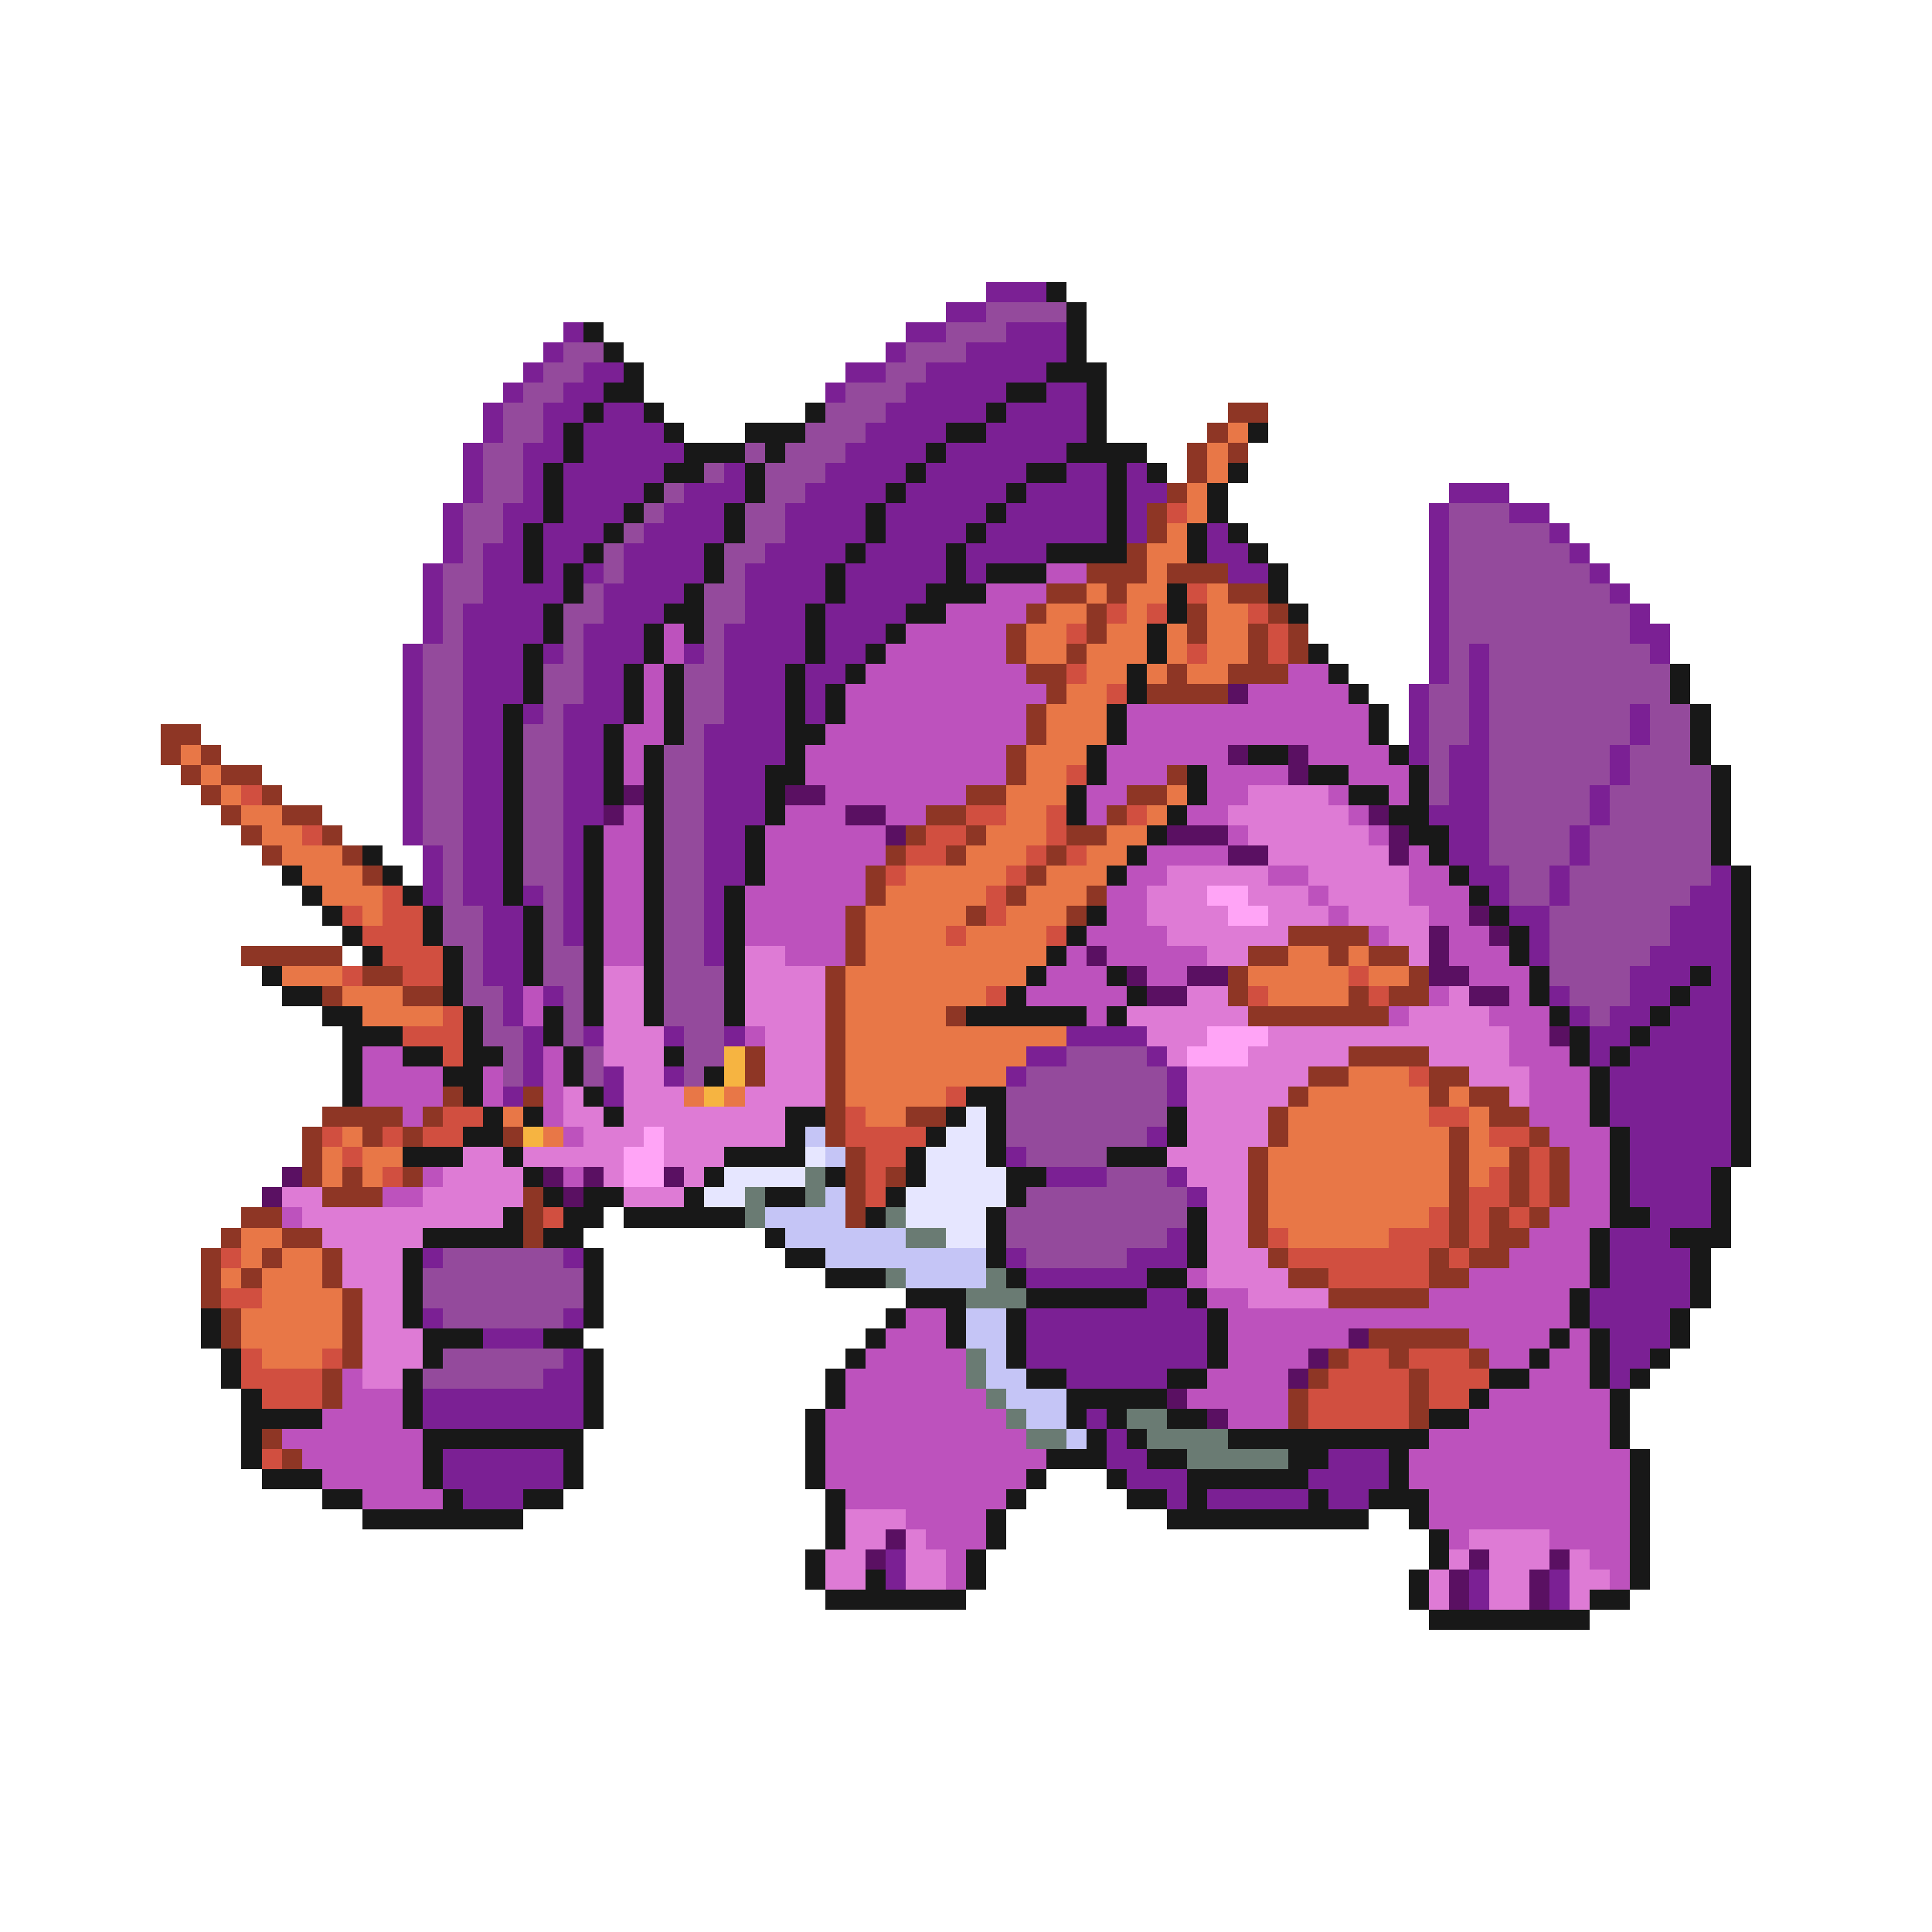 <svg xmlns="http://www.w3.org/2000/svg" viewBox="0 -0.5 96 96" shape-rendering="crispEdges">
<path stroke="#7b2094" d="M49 14h3M47 15h2M28 16h1M45 16h2M50 16h3M27 17h1M44 17h1M48 17h5M26 18h1M29 18h2M42 18h2M46 18h6M25 19h1M28 19h2M41 19h1M45 19h5M52 19h2M24 20h1M27 20h2M30 20h2M44 20h5M50 20h4M24 21h1M27 21h1M29 21h4M43 21h4M49 21h5M23 22h1M26 22h2M29 22h5M42 22h4M47 22h6M23 23h1M26 23h1M28 23h5M36 23h1M41 23h4M46 23h5M53 23h2M56 23h1M23 24h1M26 24h1M28 24h4M34 24h3M40 24h4M45 24h5M51 24h4M56 24h2M72 24h3M22 25h1M25 25h2M28 25h3M33 25h3M39 25h4M44 25h5M50 25h5M56 25h1M71 25h1M75 25h2M22 26h1M25 26h1M27 26h3M32 26h4M39 26h4M44 26h4M49 26h6M56 26h1M60 26h1M71 26h1M77 26h1M22 27h1M24 27h2M27 27h2M31 27h4M38 27h4M43 27h4M48 27h4M60 27h2M71 27h1M78 27h1M21 28h1M24 28h2M27 28h1M29 28h1M31 28h4M37 28h4M42 28h5M48 28h1M61 28h2M71 28h1M79 28h1M21 29h1M24 29h4M30 29h4M37 29h4M42 29h4M71 29h1M80 29h1M21 30h1M23 30h4M30 30h3M37 30h3M41 30h4M71 30h1M81 30h1M21 31h1M23 31h4M29 31h3M36 31h4M41 31h3M71 31h1M81 31h2M20 32h1M23 32h3M27 32h1M29 32h3M34 32h1M36 32h4M41 32h2M71 32h1M73 32h1M82 32h1M20 33h1M23 33h3M29 33h2M36 33h3M40 33h2M71 33h1M73 33h1M20 34h1M23 34h3M29 34h2M36 34h3M40 34h1M70 34h1M73 34h1M20 35h1M23 35h2M26 35h1M28 35h3M36 35h3M40 35h1M70 35h1M73 35h1M81 35h1M20 36h1M23 36h2M28 36h2M35 36h4M70 36h1M73 36h1M81 36h1M20 37h1M23 37h2M28 37h2M35 37h4M70 37h1M72 37h2M80 37h1M20 38h1M23 38h2M28 38h2M35 38h3M72 38h2M80 38h1M20 39h1M23 39h2M28 39h2M35 39h3M72 39h2M79 39h1M20 40h1M23 40h2M28 40h2M35 40h3M71 40h3M79 40h1M20 41h1M23 41h2M28 41h1M35 41h2M72 41h2M78 41h1M21 42h1M23 42h2M28 42h1M35 42h2M72 42h2M78 42h1M21 43h1M23 43h2M28 43h1M35 43h2M73 43h2M77 43h1M85 43h1M21 44h1M23 44h2M26 44h1M28 44h1M35 44h1M74 44h1M77 44h1M84 44h2M24 45h2M28 45h1M35 45h1M75 45h2M83 45h3M24 46h2M28 46h1M35 46h1M76 46h1M83 46h3M24 47h2M35 47h1M76 47h1M82 47h4M24 48h2M81 48h3M85 48h1M25 49h1M27 49h1M77 49h1M81 49h2M84 49h2M25 50h1M78 50h1M80 50h2M83 50h3M26 51h1M29 51h1M33 51h1M36 51h1M53 51h4M79 51h2M82 51h4M26 52h1M51 52h2M57 52h1M79 52h1M81 52h5M26 53h1M30 53h1M33 53h1M50 53h1M58 53h1M80 53h6M25 54h1M30 54h1M58 54h1M80 54h6M80 55h6M57 56h1M81 56h5M50 57h1M81 57h5M52 58h3M58 58h1M81 58h4M59 59h1M81 59h4M82 60h3M58 61h1M80 61h3M21 62h1M28 62h1M50 62h1M56 62h3M80 62h4M51 63h6M80 63h4M57 64h2M79 64h5M21 65h1M28 65h1M51 65h9M79 65h4M24 66h3M51 66h9M80 66h3M28 67h1M51 67h9M80 67h2M27 68h2M53 68h5M80 68h1M21 69h8M21 70h8M54 70h1M55 71h1M22 72h6M55 72h2M66 72h3M22 73h6M56 73h3M65 73h4M23 74h3M58 74h1M60 74h5M66 74h2M44 77h1M44 78h1M73 78h1M77 78h1M73 79h1M77 79h1" />
<path stroke="#181818" d="M52 14h1M53 15h1M29 16h1M53 16h1M30 17h1M53 17h1M31 18h1M52 18h3M30 19h2M50 19h2M54 19h1M29 20h1M32 20h1M40 20h1M49 20h1M54 20h1M28 21h1M33 21h1M37 21h3M47 21h2M54 21h1M62 21h1M28 22h1M34 22h3M38 22h1M46 22h1M53 22h4M27 23h1M33 23h2M37 23h1M45 23h1M51 23h2M55 23h1M57 23h1M61 23h1M27 24h1M32 24h1M37 24h1M44 24h1M50 24h1M55 24h1M60 24h1M27 25h1M31 25h1M36 25h1M43 25h1M49 25h1M55 25h1M60 25h1M26 26h1M30 26h1M36 26h1M43 26h1M48 26h1M55 26h1M59 26h1M61 26h1M26 27h1M29 27h1M35 27h1M42 27h1M47 27h1M52 27h4M59 27h1M62 27h1M26 28h1M28 28h1M35 28h1M41 28h1M47 28h1M49 28h3M63 28h1M28 29h1M34 29h1M41 29h1M46 29h3M58 29h1M63 29h1M27 30h1M33 30h2M40 30h1M45 30h2M58 30h1M64 30h1M27 31h1M32 31h1M34 31h1M40 31h1M44 31h1M57 31h1M26 32h1M32 32h1M40 32h1M43 32h1M57 32h1M65 32h1M26 33h1M31 33h1M33 33h1M39 33h1M42 33h1M56 33h1M66 33h1M83 33h1M26 34h1M31 34h1M33 34h1M39 34h1M41 34h1M56 34h1M67 34h1M83 34h1M25 35h1M31 35h1M33 35h1M39 35h1M41 35h1M55 35h1M68 35h1M84 35h1M25 36h1M30 36h1M33 36h1M39 36h2M55 36h1M68 36h1M84 36h1M25 37h1M30 37h1M32 37h1M39 37h1M54 37h1M62 37h2M69 37h1M84 37h1M25 38h1M30 38h1M32 38h1M38 38h2M54 38h1M59 38h1M65 38h2M70 38h1M85 38h1M25 39h1M30 39h1M32 39h1M38 39h1M53 39h1M59 39h1M67 39h2M70 39h1M85 39h1M25 40h1M32 40h1M38 40h1M53 40h1M58 40h1M69 40h2M85 40h1M25 41h1M29 41h1M32 41h1M37 41h1M57 41h1M70 41h2M85 41h1M18 42h1M25 42h1M29 42h1M32 42h1M37 42h1M56 42h1M71 42h1M85 42h1M14 43h1M19 43h1M25 43h1M29 43h1M32 43h1M37 43h1M55 43h1M72 43h1M86 43h1M15 44h1M20 44h1M25 44h1M29 44h1M32 44h1M36 44h1M73 44h1M86 44h1M16 45h1M21 45h1M26 45h1M29 45h1M32 45h1M36 45h1M54 45h1M74 45h1M86 45h1M17 46h1M21 46h1M26 46h1M29 46h1M32 46h1M36 46h1M53 46h1M75 46h1M86 46h1M18 47h1M22 47h1M26 47h1M29 47h1M32 47h1M36 47h1M52 47h1M75 47h1M86 47h1M13 48h1M22 48h1M26 48h1M29 48h1M32 48h1M36 48h1M51 48h1M55 48h1M76 48h1M84 48h1M86 48h1M14 49h2M22 49h1M29 49h1M32 49h1M36 49h1M50 49h1M56 49h1M76 49h1M83 49h1M86 49h1M16 50h2M23 50h1M27 50h1M29 50h1M32 50h1M36 50h1M48 50h6M55 50h1M77 50h1M82 50h1M86 50h1M17 51h3M23 51h1M27 51h1M78 51h1M81 51h1M86 51h1M17 52h1M20 52h2M23 52h2M28 52h1M33 52h1M78 52h1M80 52h1M86 52h1M17 53h1M22 53h2M28 53h1M35 53h1M79 53h1M86 53h1M17 54h1M23 54h1M29 54h1M48 54h2M79 54h1M86 54h1M24 55h1M26 55h1M30 55h1M39 55h2M47 55h1M49 55h1M58 55h1M79 55h1M86 55h1M23 56h2M39 56h1M46 56h1M49 56h1M58 56h1M80 56h1M86 56h1M20 57h3M25 57h1M36 57h4M45 57h1M49 57h1M55 57h3M80 57h1M86 57h1M26 58h1M35 58h1M41 58h1M45 58h1M50 58h2M80 58h1M85 58h1M27 59h1M29 59h2M34 59h1M38 59h2M44 59h1M50 59h1M80 59h1M85 59h1M25 60h1M28 60h2M31 60h6M43 60h1M49 60h1M59 60h1M80 60h2M85 60h1M21 61h5M27 61h2M38 61h1M49 61h1M59 61h1M79 61h1M83 61h3M20 62h1M29 62h1M39 62h2M49 62h1M59 62h1M79 62h1M84 62h1M20 63h1M29 63h1M41 63h3M50 63h1M57 63h2M79 63h1M84 63h1M20 64h1M29 64h1M45 64h3M51 64h6M59 64h1M78 64h1M84 64h1M10 65h1M20 65h1M29 65h1M44 65h1M47 65h1M50 65h1M60 65h1M78 65h1M83 65h1M10 66h1M21 66h3M27 66h2M43 66h1M47 66h1M50 66h1M60 66h1M77 66h1M79 66h1M83 66h1M11 67h1M21 67h1M29 67h1M42 67h1M50 67h1M60 67h1M76 67h1M79 67h1M82 67h1M11 68h1M20 68h1M29 68h1M41 68h1M51 68h2M58 68h2M74 68h2M79 68h1M81 68h1M12 69h1M20 69h1M29 69h1M41 69h1M53 69h5M73 69h1M80 69h1M12 70h4M20 70h1M29 70h1M40 70h1M53 70h1M55 70h1M58 70h2M71 70h2M80 70h1M12 71h1M21 71h8M40 71h1M54 71h1M56 71h1M61 71h10M80 71h1M12 72h1M21 72h1M28 72h1M40 72h1M52 72h3M57 72h2M64 72h2M69 72h1M81 72h1M13 73h3M21 73h1M28 73h1M40 73h1M51 73h1M55 73h1M59 73h6M69 73h1M81 73h1M16 74h2M22 74h1M26 74h2M41 74h1M50 74h1M56 74h2M59 74h1M65 74h1M68 74h3M81 74h1M18 75h8M41 75h1M49 75h1M58 75h10M70 75h1M81 75h1M41 76h1M49 76h1M71 76h1M81 76h1M40 77h1M48 77h1M71 77h1M81 77h1M40 78h1M43 78h1M48 78h1M70 78h1M81 78h1M41 79h7M70 79h1M79 79h2M71 80h8" />
<path stroke="#944a9c" d="M49 15h4M47 16h3M28 17h2M45 17h3M27 18h2M44 18h2M26 19h2M42 19h3M25 20h2M41 20h3M25 21h2M40 21h3M24 22h2M37 22h1M39 22h3M24 23h2M35 23h1M38 23h3M24 24h2M33 24h1M38 24h2M23 25h2M32 25h1M37 25h2M72 25h3M23 26h2M31 26h1M37 26h2M72 26h5M23 27h1M30 27h1M36 27h2M72 27h6M22 28h2M30 28h1M36 28h1M72 28h7M22 29h2M29 29h1M35 29h2M72 29h8M22 30h1M28 30h2M35 30h2M72 30h9M22 31h1M28 31h1M35 31h1M72 31h9M21 32h2M28 32h1M35 32h1M72 32h1M74 32h8M21 33h2M27 33h2M34 33h2M72 33h1M74 33h9M21 34h2M27 34h2M34 34h2M71 34h2M74 34h9M21 35h2M27 35h1M34 35h2M71 35h2M74 35h7M82 35h2M21 36h2M26 36h2M34 36h1M71 36h2M74 36h7M82 36h2M21 37h2M26 37h2M33 37h2M71 37h1M74 37h6M81 37h3M21 38h2M26 38h2M33 38h2M71 38h1M74 38h6M81 38h4M21 39h2M26 39h2M33 39h2M71 39h1M74 39h5M80 39h5M21 40h2M26 40h2M33 40h2M74 40h5M80 40h5M21 41h2M26 41h2M33 41h2M74 41h4M79 41h6M22 42h1M26 42h2M33 42h2M74 42h4M79 42h6M22 43h1M26 43h2M33 43h2M75 43h2M78 43h7M22 44h1M27 44h1M33 44h2M75 44h2M78 44h6M22 45h2M27 45h1M33 45h2M77 45h6M22 46h2M27 46h1M33 46h2M77 46h6M23 47h1M27 47h2M33 47h2M77 47h5M23 48h1M27 48h2M33 48h3M77 48h4M23 49h2M28 49h1M33 49h3M78 49h3M24 50h1M28 50h1M33 50h3M79 50h1M24 51h2M28 51h1M34 51h2M25 52h1M29 52h1M34 52h2M53 52h4M25 53h1M29 53h1M34 53h1M51 53h7M50 54h8M50 55h8M50 56h7M51 57h4M55 58h3M51 59h8M50 60h9M50 61h8M22 62h6M51 62h5M21 63h8M21 64h8M22 65h6M22 67h6M21 68h6" />
<path stroke="#8e3625" d="M61 20h2M60 21h1M59 22h1M61 22h1M59 23h1M58 24h1M57 25h1M57 26h1M56 27h1M54 28h3M58 28h3M52 29h2M55 29h1M61 29h2M51 30h1M54 30h1M59 30h1M63 30h1M50 31h1M54 31h1M59 31h1M62 31h1M64 31h1M50 32h1M53 32h1M62 32h1M64 32h1M51 33h2M58 33h1M61 33h3M52 34h1M57 34h4M51 35h1M8 36h2M51 36h1M8 37h1M10 37h1M50 37h1M9 38h1M11 38h2M50 38h1M58 38h1M10 39h1M13 39h1M48 39h2M56 39h2M11 40h1M14 40h2M46 40h2M55 40h1M12 41h1M16 41h1M45 41h1M48 41h1M53 41h2M13 42h1M17 42h1M44 42h1M47 42h1M52 42h1M18 43h1M43 43h1M51 43h1M43 44h1M50 44h1M54 44h1M42 45h1M48 45h1M53 45h1M42 46h1M64 46h4M12 47h5M42 47h1M62 47h2M66 47h1M68 47h2M18 48h2M41 48h1M61 48h1M70 48h1M16 49h1M20 49h2M41 49h1M61 49h1M67 49h1M69 49h2M41 50h1M47 50h1M62 50h7M41 51h1M37 52h1M41 52h1M67 52h4M37 53h1M41 53h1M65 53h2M71 53h2M22 54h1M26 54h1M41 54h1M64 54h1M71 54h1M73 54h2M16 55h4M21 55h1M41 55h1M45 55h2M63 55h1M74 55h2M15 56h1M18 56h1M20 56h1M25 56h1M41 56h1M63 56h1M72 56h1M76 56h1M15 57h1M42 57h1M62 57h1M72 57h1M75 57h1M77 57h1M15 58h1M17 58h1M20 58h1M42 58h1M44 58h1M62 58h1M72 58h1M75 58h1M77 58h1M16 59h3M26 59h1M42 59h1M62 59h1M72 59h1M75 59h1M77 59h1M12 60h2M26 60h1M42 60h1M62 60h1M72 60h1M74 60h1M76 60h1M11 61h1M14 61h2M26 61h1M62 61h1M72 61h1M74 61h2M10 62h1M13 62h1M16 62h1M63 62h1M71 62h1M73 62h2M10 63h1M12 63h1M16 63h1M64 63h2M71 63h2M10 64h1M17 64h1M66 64h5M11 65h1M17 65h1M11 66h1M17 66h1M68 66h5M17 67h1M66 67h1M69 67h1M73 67h1M16 68h1M65 68h1M70 68h1M16 69h1M64 69h1M70 69h1M64 70h1M70 70h1M13 71h1M14 72h1" />
<path stroke="#e87747" d="M61 21h1M60 22h1M60 23h1M59 24h1M59 25h1M58 26h1M57 27h2M57 28h1M54 29h1M56 29h2M60 29h1M52 30h2M56 30h1M60 30h2M51 31h2M55 31h2M58 31h1M60 31h2M51 32h2M54 32h3M58 32h1M60 32h2M54 33h2M57 33h1M59 33h2M53 34h2M52 35h3M52 36h3M9 37h1M51 37h3M10 38h1M51 38h2M11 39h1M50 39h3M58 39h1M12 40h2M50 40h2M57 40h1M13 41h2M49 41h3M55 41h2M14 42h3M48 42h3M54 42h2M15 43h3M45 43h5M52 43h3M16 44h3M44 44h5M51 44h3M18 45h1M43 45h5M50 45h3M43 46h4M48 46h4M43 47h9M64 47h2M67 47h1M14 48h3M42 48h9M62 48h5M68 48h2M17 49h3M42 49h7M63 49h4M18 50h4M42 50h5M42 51h11M42 52h9M42 53h8M67 53h3M34 54h1M36 54h1M42 54h5M65 54h6M72 54h1M25 55h1M43 55h2M64 55h7M73 55h1M17 56h1M27 56h1M64 56h8M73 56h1M16 57h1M18 57h2M63 57h9M73 57h2M16 58h1M18 58h1M63 58h9M73 58h1M63 59h9M63 60h8M12 61h2M64 61h5M12 62h1M14 62h2M11 63h1M13 63h3M13 64h4M12 65h5M12 66h5M13 67h3" />
<path stroke="#d14f40" d="M58 25h1M59 29h1M55 30h1M57 30h1M62 30h1M53 31h1M63 31h1M59 32h1M63 32h1M53 33h1M55 34h1M53 38h1M12 39h1M48 40h2M52 40h1M56 40h1M15 41h1M46 41h2M52 41h1M45 42h2M51 42h1M53 42h1M44 43h1M50 43h1M19 44h1M49 44h1M17 45h1M19 45h2M49 45h1M18 46h3M47 46h1M52 46h1M19 47h3M17 48h1M20 48h2M67 48h1M49 49h1M62 49h1M68 49h1M22 50h1M20 51h3M22 52h1M70 53h1M47 54h1M22 55h2M42 55h1M71 55h2M16 56h1M19 56h1M21 56h2M42 56h4M74 56h2M17 57h1M43 57h2M76 57h1M19 58h1M43 58h1M74 58h1M76 58h1M43 59h1M73 59h2M76 59h1M27 60h1M71 60h1M73 60h1M75 60h1M63 61h1M69 61h3M73 61h1M11 62h1M64 62h7M72 62h1M66 63h5M11 64h2M12 67h1M16 67h1M67 67h2M70 67h3M12 68h4M66 68h4M71 68h3M13 69h3M65 69h5M71 69h2M65 70h5M13 72h1" />
<path stroke="#bd52bd" d="M52 28h2M49 29h3M47 30h4M33 31h1M45 31h5M33 32h1M44 32h6M32 33h1M43 33h8M64 33h2M32 34h1M42 34h10M62 34h5M32 35h1M42 35h9M56 35h12M31 36h2M41 36h10M56 36h12M31 37h1M40 37h10M55 37h6M65 37h4M31 38h1M40 38h10M55 38h3M60 38h4M67 38h3M41 39h7M54 39h2M60 39h2M66 39h1M69 39h1M31 40h1M39 40h3M44 40h2M54 40h1M59 40h2M67 40h1M30 41h2M38 41h6M61 41h1M68 41h1M30 42h2M38 42h6M57 42h4M70 42h1M30 43h2M38 43h5M56 43h2M63 43h2M70 43h2M30 44h2M37 44h6M55 44h2M65 44h1M70 44h3M30 45h2M37 45h5M55 45h2M66 45h1M71 45h2M30 46h2M37 46h5M54 46h4M68 46h1M72 46h2M30 47h2M39 47h3M53 47h1M55 47h5M72 47h3M52 48h3M57 48h2M73 48h3M26 49h1M51 49h5M71 49h1M75 49h1M26 50h1M54 50h1M69 50h1M74 50h3M37 51h1M75 51h2M18 52h2M27 52h1M75 52h3M18 53h4M24 53h1M27 53h1M76 53h3M18 54h4M24 54h1M27 54h1M76 54h3M20 55h1M27 55h1M76 55h3M28 56h1M77 56h3M78 57h2M21 58h1M28 58h1M78 58h2M19 59h2M78 59h2M14 60h1M77 60h3M76 61h3M75 62h4M59 63h1M73 63h6M60 64h2M71 64h7M45 65h2M61 65h17M44 66h3M61 66h6M73 66h4M78 66h1M43 67h5M61 67h4M74 67h2M77 67h2M17 68h1M42 68h6M60 68h4M76 68h3M17 69h3M42 69h7M59 69h5M74 69h6M16 70h4M41 70h9M61 70h3M73 70h7M14 71h7M41 71h10M71 71h9M15 72h6M41 72h11M70 72h11M16 73h5M41 73h10M70 73h11M18 74h4M42 74h8M71 74h10M45 75h4M71 75h10M46 76h3M72 76h1M77 76h4M47 77h1M79 77h2M47 78h1M80 78h1" />
<path stroke="#5a1062" d="M61 34h1M61 37h1M64 37h1M64 38h1M31 39h1M39 39h2M30 40h1M42 40h2M68 40h1M44 41h1M58 41h3M69 41h1M61 42h2M69 42h1M73 45h1M71 46h1M74 46h1M54 47h1M71 47h1M56 48h1M59 48h2M71 48h2M57 49h2M73 49h2M77 51h1M14 58h1M27 58h1M29 58h1M33 58h1M13 59h1M28 59h1M67 66h1M65 67h1M64 68h1M58 69h1M60 70h1M44 76h1M43 77h1M73 77h1M77 77h1M72 78h1M76 78h1M72 79h1M76 79h1" />
<path stroke="#de7bd5" d="M62 39h4M61 40h6M62 41h6M63 42h6M58 43h5M65 43h5M57 44h3M62 44h3M66 44h4M57 45h4M63 45h3M67 45h4M58 46h6M69 46h2M37 47h2M60 47h2M70 47h1M30 48h2M37 48h4M30 49h2M37 49h4M59 49h2M72 49h1M30 50h2M37 50h4M56 50h6M70 50h4M30 51h3M38 51h3M57 51h3M63 51h12M30 52h3M38 52h3M58 52h1M62 52h5M71 52h4M31 53h2M38 53h3M59 53h6M73 53h3M28 54h1M31 54h3M37 54h4M59 54h5M75 54h1M28 55h2M31 55h8M59 55h4M29 56h3M33 56h6M59 56h4M23 57h2M26 57h5M33 57h3M58 57h4M22 58h4M30 58h1M34 58h1M59 58h3M14 59h2M21 59h5M31 59h3M60 59h2M15 60h10M60 60h2M16 61h5M60 61h2M17 62h3M60 62h3M17 63h3M60 63h4M18 64h2M62 64h4M18 65h2M18 66h3M18 67h3M18 68h2M42 75h3M42 76h2M45 76h1M73 76h4M41 77h2M45 77h2M72 77h1M74 77h3M78 77h1M41 78h2M45 78h2M71 78h1M74 78h2M78 78h2M71 79h1M74 79h2M78 79h1" />
<path stroke="#ffa4f6" d="M60 44h2M61 45h2M60 51h3M59 52h3M32 56h1M31 57h2M31 58h2" />
<path stroke="#f6b441" d="M36 52h1M36 53h1M35 54h1M26 56h1" />
<path stroke="#e6e6ff" d="M48 55h1M47 56h2M40 57h1M46 57h3M36 58h4M46 58h4M35 59h2M45 59h5M45 60h4M47 61h2" />
<path stroke="#c5c5f6" d="M40 56h1M41 57h1M41 59h1M38 60h4M39 61h6M41 62h8M45 63h4M48 65h2M48 66h2M49 67h1M49 68h2M50 69h3M51 70h2M53 71h1" />
<path stroke="#6a7b73" d="M40 58h1M37 59h1M40 59h1M37 60h1M44 60h1M45 61h2M44 63h1M49 63h1M48 64h3M48 67h1M48 68h1M49 69h1M50 70h1M56 70h2M51 71h2M57 71h4M59 72h5" />
</svg>